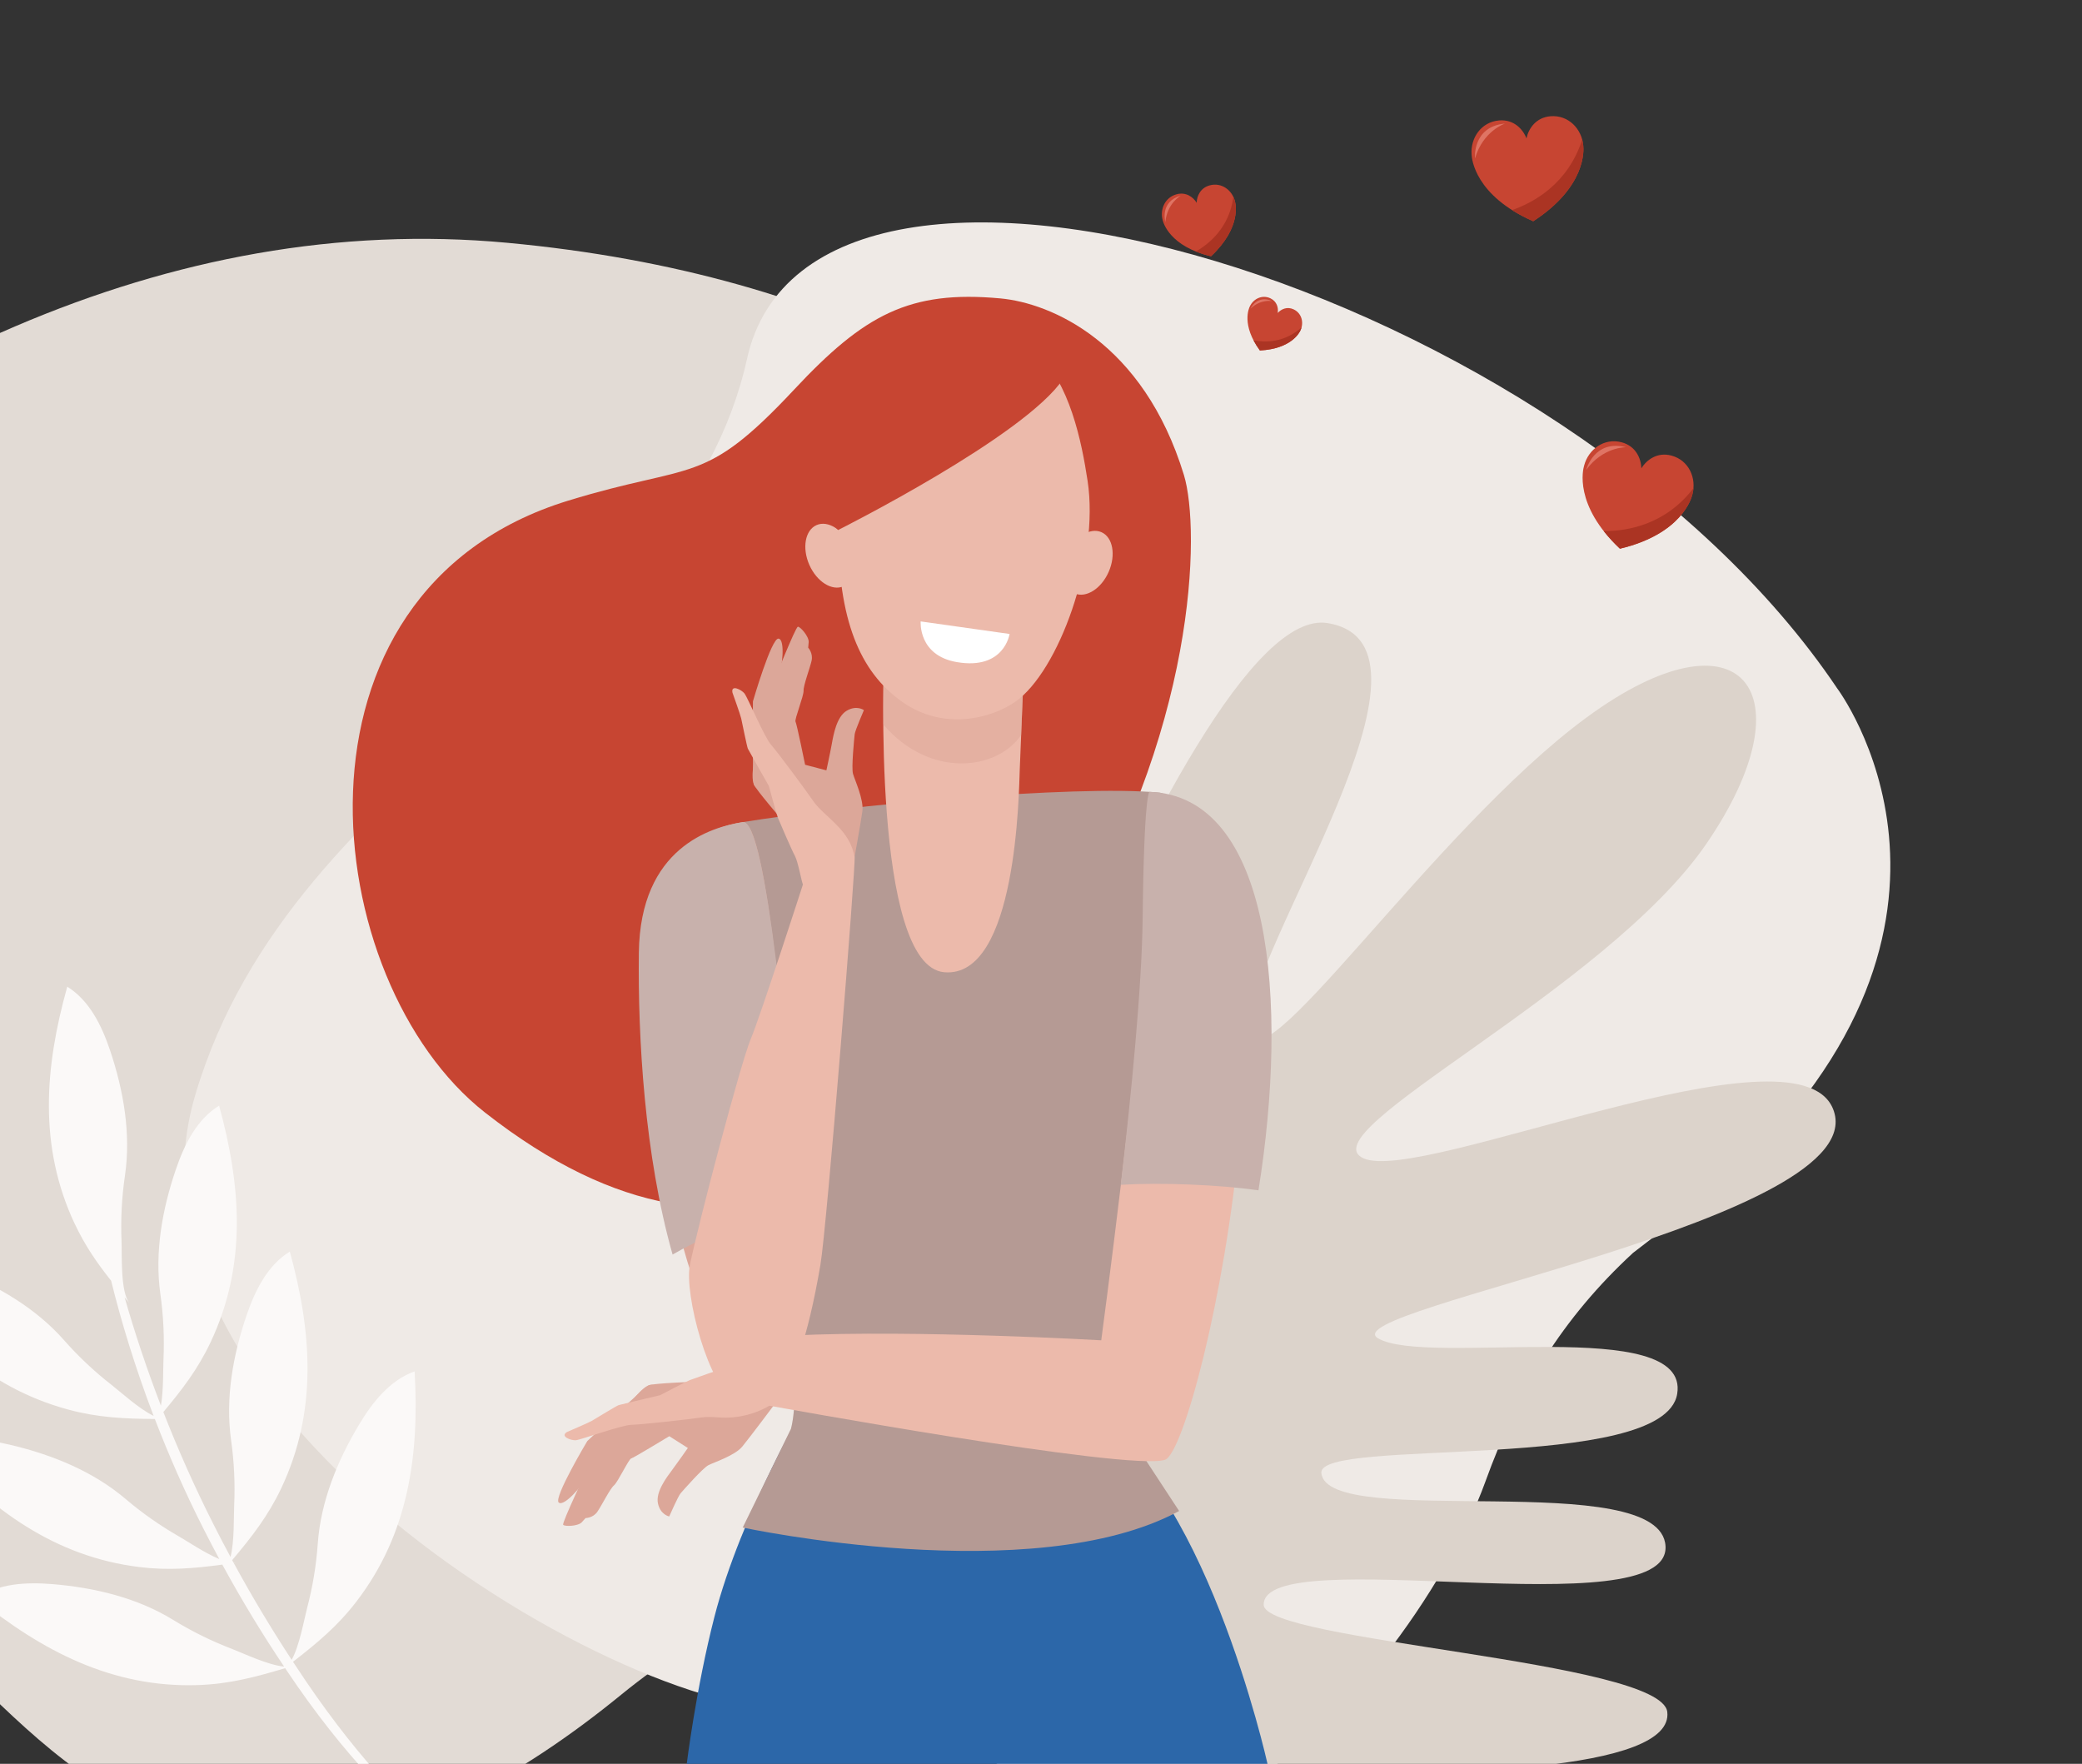 <svg width="242" height="205" viewBox="0 0 242 205" fill="none" xmlns="http://www.w3.org/2000/svg">
<rect x="0" y="0" width="242" height="205" fill="#333333" stroke="none"/>
<g clip-path="url(#clip0_3273_4883)">
<path d="M105.611 181.181C93.381 183.747 81.859 189.079 72.199 196.973C61.168 205.985 45.139 215.968 29.828 214.091C2.768 210.772 -4.944 185.644 -22.474 182.055C-40.003 178.47 -84.145 103.754 -51.002 73.253C-17.857 42.756 19.87 24.587 58.967 28.219C136.768 35.446 164.86 91.042 157.966 136.997C157.966 136.997 154.053 171.017 105.614 181.174L105.611 181.181Z" fill="#E2DBD5"/>
<path d="M189.818 145.613C181.557 153.243 176.458 161.67 172.643 172.229C168.285 184.284 155.171 202.91 142.478 208.531C120.044 218.466 110.176 192.807 94.978 198.131C79.783 203.458 11.182 166.136 22.694 127.27C34.209 88.407 79.191 76.197 86.832 41.698C94.473 7.199 182.042 33.138 213.536 79.993C213.536 79.993 233.77 106.771 201.048 136.988L189.818 145.613Z" fill="#EFEAE6"/>
<path d="M102.897 171.548C102.897 171.548 137.281 69.633 154.306 72.419C169.827 74.957 144.756 110.686 145.246 119.34C145.731 127.994 166.423 96.588 184.433 83.375C202.445 70.162 210.437 80.419 198.346 98.061C186.652 115.124 151.788 131.612 158.483 134.627C165.179 137.639 208.702 118.376 213.048 128.848C218.376 141.689 154.498 152.227 160.181 155.55C165.865 158.873 196.48 152.74 194.946 162.013C193.412 171.286 153.216 167.016 153.588 171.194C154.192 177.964 193.131 170.395 193.592 179.723C194.068 189.265 146.821 179.104 146.885 186.516C146.921 190.774 193.099 193.007 193.795 198.969C195.384 212.567 92 202.609 92 202.609L102.893 171.551L102.897 171.548Z" fill="#DCD3CB"/>
<path d="M80.967 160.584C80.967 160.584 75.938 160.765 75.411 161.006C74.883 161.248 68.266 167.488 68.266 167.488C68.266 167.488 64.311 174.092 64.942 174.632C65.572 175.172 67.8 172.508 67.971 171.957C68.142 171.406 72.677 166.285 73.272 165.932C73.867 165.579 78.345 164.395 78.496 164.202C78.648 164.009 81.668 162.493 81.745 162.252C81.822 162.01 80.969 160.584 80.969 160.584H80.967Z" fill="#DCA799"/>
<path d="M72.828 163.719C72.909 163.5 74.688 160.997 75.643 160.953C76.598 160.909 76.978 161.631 76.94 161.752C76.901 161.873 76.169 162.658 75.656 163.113C75.142 163.569 72.828 163.719 72.828 163.719Z" fill="#DCA799"/>
<path d="M68.445 170.278C68.268 170.798 65.283 177.001 65.462 177.221C65.641 177.441 67.2 177.396 67.632 176.917L68.062 176.438C68.062 176.438 68.932 176.444 69.445 175.69C69.959 174.937 70.901 173.03 71.364 172.641C71.827 172.252 73.085 169.571 73.363 169.512C73.639 169.452 77.793 166.923 77.793 166.923L79.951 168.293C79.951 168.293 78.771 169.987 78.121 170.854C77.471 171.719 76.192 173.409 76.475 174.731C76.759 176.053 77.777 176.252 77.786 176.251C77.797 176.249 78.807 173.91 79.116 173.553C79.425 173.197 81.69 170.622 82.349 170.287C83.007 169.953 85.414 169.18 86.282 168.125C87.149 167.072 90.25 162.928 90.25 162.928L83.343 161.166C83.343 161.166 73.952 164.016 73.781 164.117C73.609 164.217 68.445 170.278 68.445 170.278Z" fill="#DCA799"/>
<path d="M65.908 166.432C65.908 166.432 68.404 165.366 68.791 165.139C69.175 164.911 71.672 163.388 71.897 163.314C72.123 163.242 76.737 162.155 76.737 162.155C76.737 162.155 79.749 160.569 80.173 160.406C80.597 160.243 84.048 159.021 84.758 158.844C85.468 158.668 88.299 157.024 88.744 156.856C89.19 156.688 93.205 155.611 93.205 155.611C93.205 155.611 97.672 159.45 97.737 161.1C97.737 161.1 90.354 162.782 90.037 162.995C90.034 162.997 90.03 163 90.027 163.002C88.124 164.3 85.838 164.911 83.541 164.738C82.82 164.685 82.057 164.663 81.537 164.745C80.254 164.947 74.457 165.586 73.376 165.602C72.294 165.616 67.48 167.348 66.935 167.393C66.39 167.439 65.032 166.957 65.908 166.432Z" fill="#ECBAAB"/>
<path d="M137.611 55.203C132.888 39.767 122.165 35.231 116.291 34.684C105.701 33.698 100.436 36.586 92.313 45.272C81.705 56.617 80.697 53.69 66.035 58.191C31.637 68.754 36.977 114.099 56.382 129.311C87.168 153.447 108.744 133.83 123.401 110.4C139.191 85.161 139.541 61.511 137.611 55.203Z" fill="#C74532"/>
<path d="M94.062 162.431C94.062 162.431 86.138 175.859 83.041 187.915C80.903 196.246 79.824 205 79.824 205H147.327C147.327 205 139.793 171.138 125.641 164.709C111.489 158.281 94.062 162.431 94.062 162.431Z" fill="#2C67A9"/>
<path d="M134.732 92.12C124.931 91.199 98.384 93.602 86.342 95.549C84.621 95.827 94.689 155.561 91.937 166.062L86.331 177.54C86.331 177.54 120.087 184.789 137.055 175.618L127.57 161.147C129.261 153.408 142.25 92.825 134.732 92.118V92.12Z" fill="#B59A94"/>
<path d="M102.753 76.619C102.753 76.619 101.29 112.268 109.758 112.999C118.226 113.731 118.427 92.006 118.535 89.339L119.124 74.818L102.753 76.619Z" fill="#ECBAAB"/>
<path opacity="0.5" d="M102.666 84.198C108.07 90.523 115.912 89.542 118.695 85.412L119.126 74.817L102.755 76.618C102.755 76.618 102.626 79.76 102.666 84.197V84.198Z" fill="#DCA799"/>
<path d="M75.599 110.733C75.418 125.597 77.251 148.219 86.743 161.039C89.223 164.389 93.508 152.356 93.508 152.356C93.508 152.356 90.294 94.934 86.325 95.554C82.687 96.124 75.747 98.498 75.599 110.733Z" fill="#DCA799"/>
<path d="M93.02 141.267C91.676 123.652 89.073 95.122 86.325 95.552C82.687 96.122 74.406 98.496 74.257 110.731C74.137 120.555 74.908 134.279 78.177 145.81C81.137 144.111 85.527 142.023 89.011 141.786C90.366 141.715 91.696 141.508 93.019 141.267H93.02Z" fill="#C8B1AC"/>
<path d="M99.652 46.126C99.652 46.126 97.423 51.145 97.423 61.599C97.423 72.053 99.932 78.046 104.81 81.532C109.689 85.016 115.315 83.465 118.053 81.532C122.996 78.043 127.81 65.085 126.416 55.885C125.022 46.685 120.84 28.564 99.652 46.128V46.126Z" fill="#ECBAAB"/>
<path d="M133.628 92.05C133.628 92.05 134.121 93.618 133.383 106.746C132.522 122.052 128.003 155.778 128.003 155.778C128.003 155.778 106.61 154.533 92.185 155.214L85.218 158.796L89.434 163.378C89.434 163.378 131.219 171.018 135.404 169.668C139.587 168.316 154.977 97.057 133.628 92.05Z" fill="#ECBAAB"/>
<path d="M91.093 95.525C91.093 95.525 87.804 91.714 87.623 91.165C87.443 90.613 87.515 81.519 87.515 81.519C87.515 81.519 89.666 74.128 90.49 74.222C91.315 74.317 90.877 77.761 90.589 78.262C90.302 78.763 89.633 85.57 89.779 86.245C89.925 86.92 92.103 91.009 92.064 91.252C92.025 91.496 92.968 94.74 92.843 94.96C92.717 95.181 91.093 95.525 91.093 95.525Z" fill="#DCA799"/>
<path d="M87.857 87.425C87.752 87.634 87.126 90.641 87.744 91.371C88.361 92.101 89.15 91.887 89.212 91.777C89.275 91.667 89.352 90.597 89.336 89.91C89.321 89.224 87.857 87.425 87.857 87.425Z" fill="#DCA799"/>
<path d="M89.683 79.751C89.944 79.266 92.461 72.86 92.744 72.841C93.025 72.822 94.053 73.997 93.997 74.639L93.939 75.279C93.939 75.279 94.535 75.912 94.333 76.801C94.13 77.69 93.373 79.678 93.403 80.282C93.433 80.887 92.323 83.633 92.467 83.876C92.612 84.12 93.582 88.885 93.582 88.885L96.055 89.535C96.055 89.535 96.495 87.517 96.686 86.451C96.878 85.385 97.247 83.3 98.409 82.609C99.571 81.918 100.409 82.527 100.415 82.537C100.422 82.546 99.393 84.878 99.343 85.346C99.293 85.815 98.946 89.227 99.148 89.937C99.351 90.647 100.422 92.938 100.238 94.29C100.056 95.643 99.128 100.734 99.128 100.734L93.138 96.868C93.138 96.868 88.839 88.047 88.796 87.852C88.754 87.657 89.683 79.75 89.683 79.75V79.751Z" fill="#DCA799"/>
<path d="M99.335 99.587C98.885 97.328 97.581 96.153 95.892 94.586C95.361 94.095 94.827 93.55 94.534 93.112C93.81 92.033 90.337 87.35 89.611 86.546C88.886 85.742 86.881 81.036 86.543 80.606C86.206 80.175 84.929 79.508 85.139 80.508C85.139 80.508 86.056 83.063 86.152 83.501C86.248 83.938 86.827 86.803 86.928 87.018C87.028 87.233 89.371 91.355 89.371 91.355C89.371 91.355 90.257 94.643 90.426 95.064C90.594 95.484 92.046 98.848 92.4 99.487C92.753 100.128 93.146 102.363 93.326 102.805C93.326 102.805 88.39 118.093 87.256 120.777C86.121 123.46 81.201 142.082 80.187 147.038C79.509 150.351 82.384 161.429 85.563 162.802C88.663 164.142 92.338 164.591 95.356 147.038C96.12 142.598 99.492 100.365 99.337 99.587H99.335Z" fill="#ECBAAB"/>
<path d="M133.601 92.033C133.601 92.033 132.973 92.178 132.816 106.747C132.731 114.584 131.499 127.222 130.269 137.705C135.002 137.424 141.683 137.692 146.277 138.345C149.794 116.465 147.841 92.507 133.601 92.033Z" fill="#C8B1AC"/>
<path d="M94.069 65.644C94.933 67.608 96.708 68.727 98.035 68.143C99.364 67.559 99.739 65.494 98.877 63.53C98.013 61.566 96.237 60.446 94.91 61.03C93.582 61.614 93.207 63.679 94.069 65.644Z" fill="#ECBAAB"/>
<path d="M128.867 66.466C128.003 68.43 126.228 69.55 124.901 68.966C123.572 68.382 123.197 66.317 124.059 64.353C124.923 62.389 126.699 61.269 128.025 61.853C129.354 62.436 129.729 64.502 128.867 66.466Z" fill="#ECBAAB"/>
<path d="M117.347 73.683L107.013 72.224C107.013 72.224 106.698 76.183 111.223 76.955C116.742 77.897 117.347 73.683 117.347 73.683Z" fill="white"/>
<path d="M97.423 61.599C97.423 61.599 119.171 50.7 123.596 44.013C128.021 37.325 115.97 38.316 115.97 38.316L107.009 38.264L97.738 42.683L92.855 56.612L97.423 61.597V61.599Z" fill="#C74532"/>
<path d="M8.679 142.218C9.869 144.762 11.283 146.798 12.921 148.858C14.071 153.54 15.692 158.89 17.854 164.563C16.154 163.744 13.991 161.758 12.976 160.969C10.973 159.407 9.113 157.658 7.432 155.752C4.172 152.055 -0.224 149.484 -4.79 147.668C-7.607 146.546 -10.769 145.752 -13.653 146.685C-8.203 154.74 -1.658 161.228 7.921 163.826C11.392 164.767 14.472 164.896 17.997 164.924C19.593 169.068 21.467 173.373 23.672 177.72C24.268 178.904 24.881 180.061 25.492 181.206C23.8 180.502 21.807 179.15 20.825 178.588C18.618 177.326 16.527 175.86 14.593 174.215C10.839 171.022 6.123 169.105 1.34 167.959C-1.609 167.251 -4.849 166.912 -7.574 168.248C-1.031 175.438 6.372 180.934 16.225 182.135C19.62 182.552 22.555 182.286 25.841 181.849C28.166 186.119 30.599 190.091 33.023 193.699C31.156 193.536 28.239 192.132 26.956 191.643C24.586 190.734 22.292 189.605 20.129 188.275C15.932 185.695 10.976 184.517 6.079 184.115C3.056 183.868 -0.197 184.026 -2.687 185.762C4.874 191.873 13.034 196.169 22.951 195.852C26.63 195.738 29.665 194.923 33.146 193.885C33.22 193.994 33.289 194.102 33.362 194.211C36.633 199.104 39.961 203.265 43.007 206.518C46.057 209.778 48.816 212.122 50.803 213.621C51.804 214.364 52.595 214.921 53.153 215.265C53.71 215.613 54.009 215.78 54.034 215.743C54.093 215.657 52.995 214.836 51.114 213.236C49.239 211.632 46.6 209.212 43.672 205.914C40.742 202.621 37.528 198.451 34.336 193.562C34.244 193.421 34.151 193.281 34.059 193.14C36.869 190.962 39.256 188.982 41.453 186.111C47.49 178.232 48.753 169.103 48.193 159.391C45.331 160.405 43.307 162.952 41.747 165.557C39.216 169.772 37.289 174.486 36.936 179.4C36.759 181.934 36.34 184.456 35.692 186.913C35.355 188.203 34.815 191.269 33.903 192.914C31.642 189.465 29.364 185.702 27.171 181.668C27.26 181.653 27.348 181.644 27.435 181.634C27.348 181.644 27.256 181.647 27.156 181.643C27.097 181.538 27.044 181.434 26.985 181.328C29.245 178.649 31.141 176.23 32.677 173C36.931 164.036 36.261 154.84 33.687 145.466C31.1 147.055 29.654 149.972 28.672 152.841C27.081 157.49 26.176 162.505 26.861 167.383C27.216 169.898 27.333 172.448 27.219 174.987C27.159 176.257 27.256 179.137 26.796 180.961C26.121 179.708 25.455 178.442 24.803 177.142C22.558 172.706 20.63 168.318 18.986 164.113C21.151 161.533 22.974 159.17 24.459 156.039C28.713 147.075 28.043 137.879 25.468 128.505C22.882 130.094 21.436 133.011 20.454 135.88C18.863 140.529 17.958 145.544 18.642 150.422C18.998 152.937 19.114 155.492 19.001 158.026C18.949 159.159 19.016 161.569 18.703 163.376C16.983 158.902 15.59 154.654 14.484 150.788C14.677 151.018 14.865 151.242 15.061 151.478C13.976 150.186 14.191 145.876 14.126 144.239C14.022 141.698 14.154 139.152 14.524 136.635C15.239 131.764 14.362 126.741 12.795 122.082C11.828 119.205 10.399 116.28 7.819 114.68C5.192 124.039 4.466 133.234 8.673 142.221L8.679 142.218Z" fill="#FBF9F8"/>
<path d="M196.706 57.487C196.709 57.477 196.713 57.468 196.715 57.458C197.217 55.578 196.316 53.494 194.272 52.949C192.647 52.515 191.394 53.431 190.781 54.438C190.752 53.26 190.121 51.841 188.497 51.408C186.452 50.863 184.634 52.221 184.132 54.101C184.13 54.111 184.128 54.121 184.125 54.131C184.005 54.537 182.905 58.702 188.29 63.772L188.29 63.772C188.29 63.772 188.29 63.772 188.291 63.772C188.291 63.772 188.291 63.773 188.291 63.773C188.292 63.773 188.292 63.773 188.292 63.773C188.292 63.773 188.293 63.773 188.293 63.773L188.293 63.772C195.488 62.058 196.608 57.899 196.706 57.487L196.706 57.487Z" fill="#C74532"/>
<path d="M186.409 61.727C186.925 62.386 187.545 63.07 188.29 63.771L188.29 63.772C188.29 63.772 188.29 63.772 188.291 63.772C188.291 63.772 188.291 63.772 188.291 63.772C188.292 63.772 188.292 63.772 188.292 63.772C188.293 63.772 188.293 63.772 188.293 63.773L188.294 63.772C195.488 62.057 196.608 57.898 196.706 57.487C196.709 57.477 196.712 57.467 196.715 57.457C196.779 57.219 196.819 56.978 196.838 56.737C193.581 60.988 189.165 61.739 186.409 61.727L186.409 61.727Z" fill="#AB3423"/>
<path d="M184.366 54.623C184.366 54.623 185.278 51.029 189.009 51.979C189.009 51.979 186.314 51.918 184.366 54.623Z" fill="#DF7464"/>
<path d="M184.034 16.971C184.033 16.961 184.033 16.951 184.032 16.94C183.874 15.001 182.327 13.34 180.218 13.511C178.543 13.648 177.669 14.931 177.429 16.085C177.006 14.985 175.936 13.86 174.261 13.996C172.152 14.168 170.894 16.058 171.052 17.997C171.053 18.007 171.054 18.017 171.055 18.027C171.079 18.451 171.438 22.743 178.211 25.714L178.211 25.715C178.211 25.715 178.212 25.714 178.212 25.714C178.213 25.714 178.213 25.714 178.213 25.714C178.214 25.714 178.214 25.714 178.214 25.714C178.214 25.714 178.215 25.714 178.215 25.714L178.215 25.713C184.418 21.686 184.079 17.392 184.033 16.971L184.034 16.971Z" fill="#C74532"/>
<path d="M175.754 24.418C176.461 24.866 177.275 25.302 178.211 25.713L178.211 25.714C178.211 25.714 178.212 25.713 178.212 25.713C178.212 25.713 178.213 25.713 178.213 25.714C178.213 25.714 178.214 25.713 178.214 25.713C178.214 25.713 178.215 25.713 178.215 25.713L178.215 25.713C184.418 21.685 184.079 17.392 184.033 16.971C184.033 16.96 184.033 16.95 184.032 16.94C184.012 16.694 183.969 16.453 183.907 16.22C182.263 21.318 178.355 23.505 175.754 24.419L175.754 24.418Z" fill="#AB3423"/>
<path d="M171.447 18.41C171.447 18.41 171.101 14.718 174.935 14.362C174.935 14.362 172.375 15.209 171.447 18.41Z" fill="#DF7464"/>
<path d="M143.531 23.353C143.529 23.346 143.528 23.34 143.526 23.333C143.19 22.081 141.975 21.177 140.613 21.543C139.531 21.834 139.112 22.781 139.094 23.567C138.684 22.896 137.847 22.287 136.765 22.578C135.403 22.944 134.805 24.334 135.142 25.587C135.144 25.594 135.146 25.6 135.148 25.607C135.214 25.881 135.966 28.652 140.765 29.786L140.765 29.787C140.765 29.787 140.765 29.786 140.765 29.786C140.766 29.786 140.766 29.786 140.766 29.786C140.766 29.786 140.766 29.786 140.766 29.786C140.767 29.786 140.767 29.786 140.767 29.786L140.767 29.785C144.35 26.399 143.611 23.624 143.531 23.353L143.531 23.353Z" fill="#C74532"/>
<path d="M138.997 29.232C139.515 29.441 140.101 29.629 140.764 29.785L140.764 29.786C140.764 29.786 140.765 29.786 140.765 29.786C140.765 29.786 140.765 29.786 140.766 29.786C140.766 29.786 140.766 29.785 140.766 29.785C140.766 29.785 140.767 29.785 140.767 29.785L140.767 29.785C144.35 26.398 143.611 23.623 143.531 23.353C143.529 23.346 143.528 23.339 143.526 23.333C143.483 23.174 143.427 23.021 143.357 22.876C142.893 26.416 140.593 28.32 138.997 29.232L138.997 29.232Z" fill="#AB3423"/>
<path d="M135.451 25.81C135.451 25.81 134.78 23.431 137.251 22.737C137.251 22.737 135.674 23.6 135.451 25.81Z" fill="#DF7464"/>
<path d="M151.152 38.41C151.154 38.405 151.157 38.401 151.159 38.396C151.577 37.518 151.324 36.411 150.369 35.957C149.61 35.596 148.91 35.932 148.517 36.371C148.61 35.789 148.429 35.034 147.67 34.673C146.715 34.218 145.697 34.721 145.279 35.599C145.277 35.604 145.275 35.608 145.273 35.613C145.177 35.802 144.256 37.749 146.441 40.732L146.441 40.733C146.441 40.733 146.442 40.733 146.442 40.733C146.442 40.733 146.442 40.733 146.442 40.733C146.442 40.733 146.442 40.733 146.443 40.733C146.443 40.733 146.443 40.733 146.443 40.733L146.443 40.733C150.136 40.546 151.066 38.603 151.152 38.41L151.152 38.41Z" fill="#C74532"/>
<path d="M145.703 39.556C145.897 39.927 146.139 40.319 146.441 40.732L146.441 40.732C146.441 40.732 146.442 40.732 146.442 40.732C146.442 40.732 146.442 40.733 146.442 40.733C146.442 40.733 146.442 40.733 146.443 40.733C146.443 40.733 146.443 40.733 146.443 40.733L146.443 40.733C150.136 40.546 151.066 38.603 151.152 38.41C151.154 38.405 151.157 38.401 151.159 38.396C151.212 38.285 151.254 38.17 151.285 38.053C149.296 39.846 147.057 39.813 145.703 39.556L145.703 39.556Z" fill="#AB3423"/>
<path d="M145.347 35.877C145.347 35.877 146.122 34.193 147.87 35C147.87 35 146.551 34.724 145.347 35.877Z" fill="#DF7464"/>
</g>
<defs>
<clipPath id="clip0_3273_4883">
<rect width="242" height="205" fill="white"/>
</clipPath>
</defs>
</svg>
